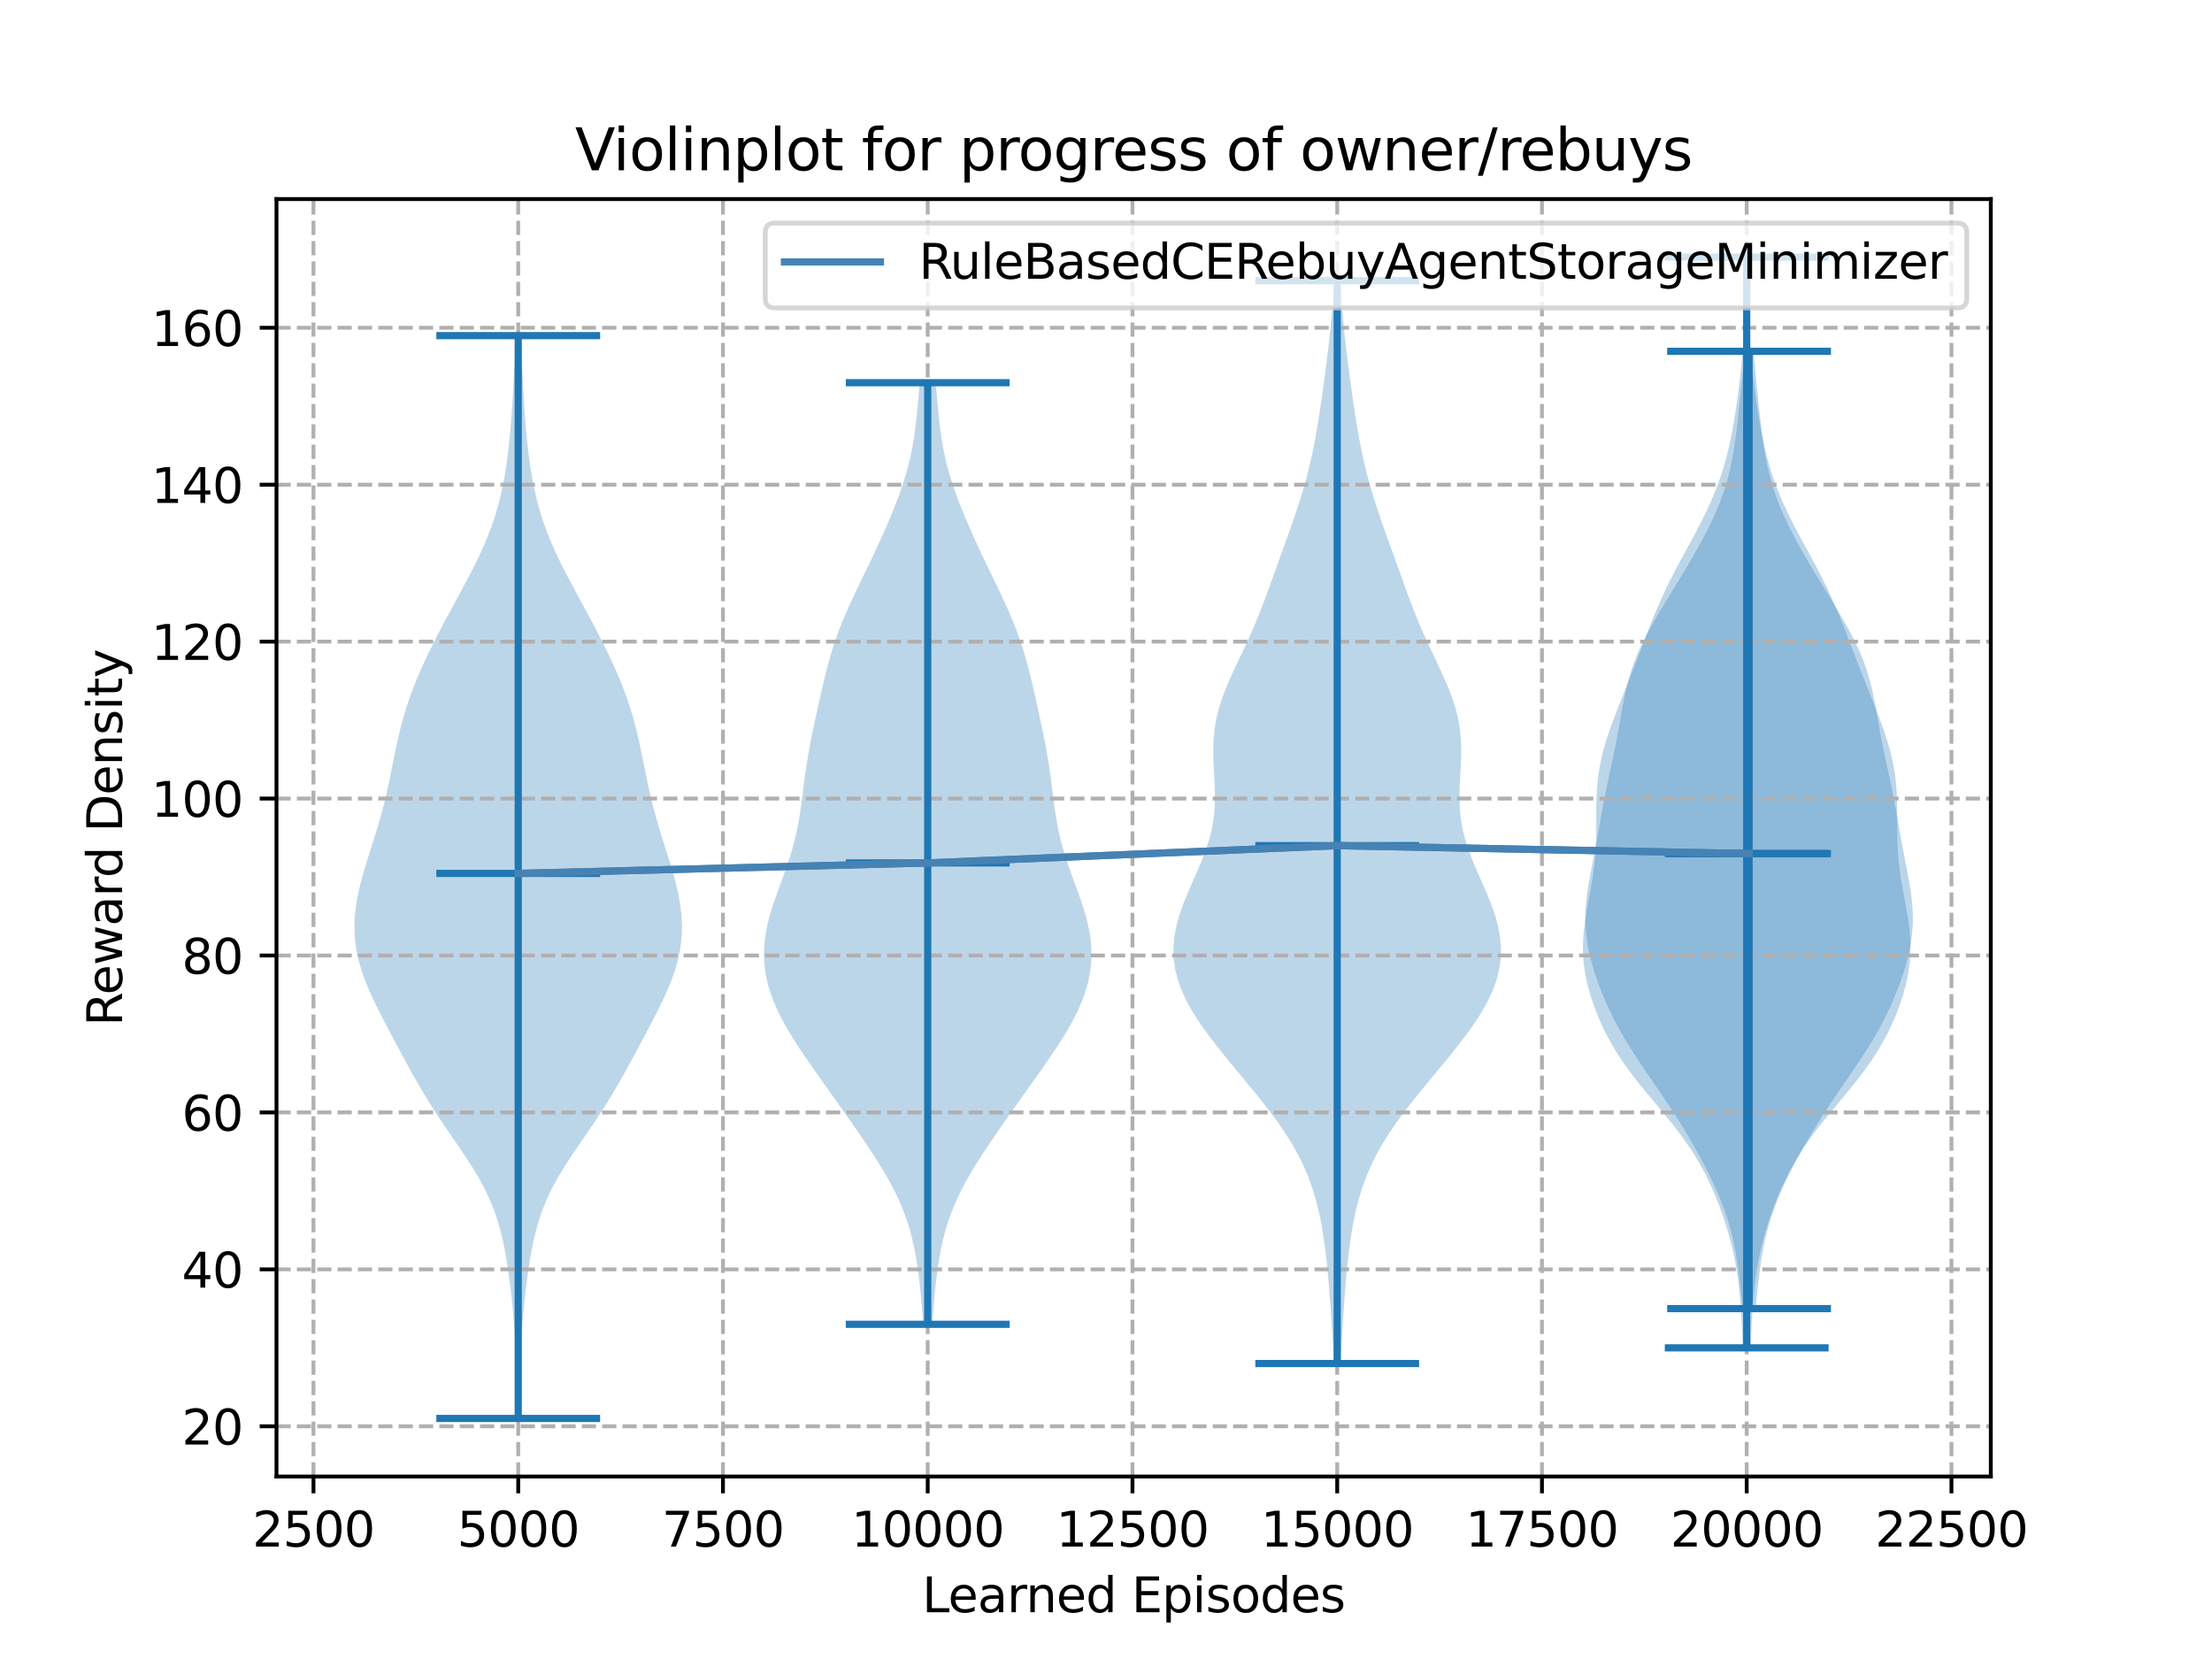 <?xml version="1.0" encoding="utf-8" standalone="no"?>
<!DOCTYPE svg PUBLIC "-//W3C//DTD SVG 1.1//EN"
  "http://www.w3.org/Graphics/SVG/1.1/DTD/svg11.dtd">
<svg xmlns:xlink="http://www.w3.org/1999/xlink" width="460.8pt" height="345.6pt" viewBox="0 0 460.8 345.6" xmlns="http://www.w3.org/2000/svg" version="1.1">
 <defs>
  <style type="text/css">*{stroke-linejoin: round; stroke-linecap: butt}</style>
 </defs>
 <g id="figure_1">
  <g id="patch_1">
   <path d="M 0 345.6 
L 460.8 345.6 
L 460.8 0 
L 0 0 
z
" style="fill: #ffffff"/>
  </g>
  <g id="axes_1">
   <g id="patch_2">
    <path d="M 57.6 307.584 
L 414.72 307.584 
L 414.72 41.472 
L 57.6 41.472 
z
" style="fill: #ffffff"/>
   </g>
   <g id="PolyCollection_1">
    <path d="M 108.242 295.488 
L 107.668 295.488 
L 107.652 293.209 
L 107.636 290.931 
L 107.614 288.652 
L 107.58 286.374 
L 107.527 284.095 
L 107.448 281.817 
L 107.339 279.538 
L 107.199 277.26 
L 107.026 274.981 
L 106.822 272.703 
L 106.589 270.424 
L 106.327 268.146 
L 106.034 265.867 
L 105.704 263.589 
L 105.327 261.31 
L 104.887 259.032 
L 104.361 256.753 
L 103.727 254.475 
L 102.96 252.196 
L 102.041 249.917 
L 100.962 247.639 
L 99.727 245.36 
L 98.355 243.082 
L 96.876 240.803 
L 95.331 238.525 
L 93.762 236.246 
L 92.209 233.968 
L 90.7 231.689 
L 89.254 229.411 
L 87.875 227.132 
L 86.558 224.854 
L 85.287 222.575 
L 84.047 220.297 
L 82.824 218.018 
L 81.61 215.74 
L 80.408 213.461 
L 79.228 211.183 
L 78.093 208.904 
L 77.034 206.625 
L 76.084 204.347 
L 75.275 202.068 
L 74.633 199.79 
L 74.175 197.511 
L 73.909 195.233 
L 73.833 192.954 
L 73.936 190.676 
L 74.204 188.397 
L 74.617 186.119 
L 75.149 183.84 
L 75.775 181.562 
L 76.464 179.283 
L 77.187 177.005 
L 77.912 174.726 
L 78.616 172.448 
L 79.278 170.169 
L 79.888 167.891 
L 80.443 165.612 
L 80.95 163.334 
L 81.421 161.055 
L 81.877 158.776 
L 82.339 156.498 
L 82.828 154.219 
L 83.366 151.941 
L 83.969 149.662 
L 84.651 147.384 
L 85.419 145.105 
L 86.274 142.827 
L 87.211 140.548 
L 88.222 138.27 
L 89.297 135.991 
L 90.423 133.713 
L 91.592 131.434 
L 92.793 129.156 
L 94.018 126.877 
L 95.254 124.599 
L 96.487 122.32 
L 97.698 120.042 
L 98.867 117.763 
L 99.973 115.484 
L 100.997 113.206 
L 101.925 110.927 
L 102.75 108.649 
L 103.469 106.37 
L 104.088 104.092 
L 104.615 101.813 
L 105.06 99.535 
L 105.435 97.256 
L 105.75 94.978 
L 106.016 92.699 
L 106.243 90.421 
L 106.439 88.142 
L 106.61 85.864 
L 106.762 83.585 
L 106.899 81.307 
L 107.024 79.028 
L 107.138 76.75 
L 107.244 74.471 
L 107.341 72.192 
L 107.432 69.914 
L 108.478 69.914 
L 108.478 69.914 
L 108.568 72.192 
L 108.666 74.471 
L 108.771 76.75 
L 108.886 79.028 
L 109.01 81.307 
L 109.147 83.585 
L 109.299 85.864 
L 109.471 88.142 
L 109.666 90.421 
L 109.893 92.699 
L 110.16 94.978 
L 110.475 97.256 
L 110.849 99.535 
L 111.294 101.813 
L 111.821 104.092 
L 112.44 106.37 
L 113.16 108.649 
L 113.984 110.927 
L 114.912 113.206 
L 115.936 115.484 
L 117.042 117.763 
L 118.212 120.042 
L 119.423 122.32 
L 120.656 124.599 
L 121.892 126.877 
L 123.116 129.156 
L 124.318 131.434 
L 125.486 133.713 
L 126.613 135.991 
L 127.687 138.27 
L 128.698 140.548 
L 129.636 142.827 
L 130.49 145.105 
L 131.258 147.384 
L 131.94 149.662 
L 132.544 151.941 
L 133.082 154.219 
L 133.571 156.498 
L 134.032 158.776 
L 134.488 161.055 
L 134.96 163.334 
L 135.466 165.612 
L 136.021 167.891 
L 136.631 170.169 
L 137.294 172.448 
L 137.997 174.726 
L 138.723 177.005 
L 139.445 179.283 
L 140.134 181.562 
L 140.76 183.84 
L 141.293 186.119 
L 141.705 188.397 
L 141.973 190.676 
L 142.077 192.954 
L 142.001 195.233 
L 141.735 197.511 
L 141.277 199.79 
L 140.635 202.068 
L 139.826 204.347 
L 138.875 206.625 
L 137.816 208.904 
L 136.682 211.183 
L 135.502 213.461 
L 134.299 215.74 
L 133.086 218.018 
L 131.863 220.297 
L 130.623 222.575 
L 129.352 224.854 
L 128.034 227.132 
L 126.656 229.411 
L 125.21 231.689 
L 123.701 233.968 
L 122.147 236.246 
L 120.578 238.525 
L 119.033 240.803 
L 117.555 243.082 
L 116.182 245.36 
L 114.947 247.639 
L 113.869 249.917 
L 112.95 252.196 
L 112.183 254.475 
L 111.548 256.753 
L 111.023 259.032 
L 110.582 261.31 
L 110.206 263.589 
L 109.876 265.867 
L 109.583 268.146 
L 109.321 270.424 
L 109.087 272.703 
L 108.884 274.981 
L 108.711 277.26 
L 108.57 279.538 
L 108.462 281.817 
L 108.383 284.095 
L 108.329 286.374 
L 108.295 288.652 
L 108.274 290.931 
L 108.258 293.209 
L 108.242 295.488 
z
" clip-path="url(#p96209276b5)" style="fill: #1f77b4; fill-opacity: 0.3"/>
   </g>
   <g id="PolyCollection_2">
    <path d="M 194.193 275.873 
L 192.327 275.873 
L 192.176 273.892 
L 192.013 271.91 
L 191.835 269.929 
L 191.636 267.948 
L 191.409 265.966 
L 191.147 263.985 
L 190.836 262.004 
L 190.466 260.022 
L 190.023 258.041 
L 189.495 256.06 
L 188.872 254.078 
L 188.144 252.097 
L 187.309 250.116 
L 186.367 248.134 
L 185.324 246.153 
L 184.191 244.172 
L 182.982 242.19 
L 181.711 240.209 
L 180.393 238.228 
L 179.043 236.246 
L 177.669 234.265 
L 176.281 232.284 
L 174.881 230.302 
L 173.474 228.321 
L 172.064 226.34 
L 170.656 224.358 
L 169.258 222.377 
L 167.884 220.396 
L 166.547 218.414 
L 165.268 216.433 
L 164.065 214.452 
L 162.959 212.47 
L 161.968 210.489 
L 161.11 208.508 
L 160.396 206.526 
L 159.838 204.545 
L 159.44 202.564 
L 159.207 200.582 
L 159.138 198.601 
L 159.229 196.62 
L 159.472 194.638 
L 159.856 192.657 
L 160.361 190.676 
L 160.967 188.694 
L 161.644 186.713 
L 162.364 184.732 
L 163.094 182.751 
L 163.805 180.769 
L 164.471 178.788 
L 165.072 176.807 
L 165.598 174.825 
L 166.045 172.844 
L 166.42 170.863 
L 166.736 168.881 
L 167.01 166.9 
L 167.262 164.919 
L 167.513 162.937 
L 167.779 160.956 
L 168.073 158.975 
L 168.401 156.993 
L 168.763 155.012 
L 169.153 153.031 
L 169.566 151.049 
L 169.994 149.068 
L 170.43 147.087 
L 170.872 145.105 
L 171.325 143.124 
L 171.795 141.143 
L 172.293 139.161 
L 172.831 137.18 
L 173.422 135.199 
L 174.074 133.217 
L 174.792 131.236 
L 175.575 129.255 
L 176.418 127.273 
L 177.311 125.292 
L 178.24 123.311 
L 179.191 121.329 
L 180.151 119.348 
L 181.107 117.367 
L 182.051 115.385 
L 182.976 113.404 
L 183.878 111.423 
L 184.752 109.441 
L 185.595 107.46 
L 186.399 105.479 
L 187.158 103.497 
L 187.863 101.516 
L 188.504 99.535 
L 189.073 97.553 
L 189.567 95.572 
L 189.986 93.591 
L 190.334 91.609 
L 190.62 89.628 
L 190.859 87.647 
L 191.063 85.665 
L 191.248 83.684 
L 191.424 81.703 
L 191.601 79.722 
L 194.919 79.722 
L 194.919 79.722 
L 195.096 81.703 
L 195.272 83.684 
L 195.457 85.665 
L 195.661 87.647 
L 195.9 89.628 
L 196.186 91.609 
L 196.534 93.591 
L 196.953 95.572 
L 197.447 97.553 
L 198.016 99.535 
L 198.657 101.516 
L 199.362 103.497 
L 200.121 105.479 
L 200.925 107.46 
L 201.768 109.441 
L 202.642 111.423 
L 203.544 113.404 
L 204.469 115.385 
L 205.413 117.367 
L 206.369 119.348 
L 207.329 121.329 
L 208.28 123.311 
L 209.209 125.292 
L 210.102 127.273 
L 210.945 129.255 
L 211.728 131.236 
L 212.446 133.217 
L 213.098 135.199 
L 213.689 137.18 
L 214.227 139.161 
L 214.725 141.143 
L 215.195 143.124 
L 215.648 145.105 
L 216.091 147.087 
L 216.526 149.068 
L 216.954 151.049 
L 217.367 153.031 
L 217.757 155.012 
L 218.119 156.993 
L 218.447 158.975 
L 218.741 160.956 
L 219.007 162.937 
L 219.258 164.919 
L 219.511 166.9 
L 219.784 168.881 
L 220.1 170.863 
L 220.475 172.844 
L 220.922 174.825 
L 221.448 176.807 
L 222.049 178.788 
L 222.715 180.769 
L 223.426 182.751 
L 224.156 184.732 
L 224.876 186.713 
L 225.553 188.694 
L 226.159 190.676 
L 226.665 192.657 
L 227.048 194.638 
L 227.291 196.62 
L 227.382 198.601 
L 227.313 200.582 
L 227.08 202.564 
L 226.682 204.545 
L 226.124 206.526 
L 225.41 208.508 
L 224.552 210.489 
L 223.561 212.47 
L 222.455 214.452 
L 221.252 216.433 
L 219.973 218.414 
L 218.636 220.396 
L 217.262 222.377 
L 215.864 224.358 
L 214.456 226.34 
L 213.046 228.321 
L 211.639 230.302 
L 210.239 232.284 
L 208.851 234.265 
L 207.477 236.246 
L 206.127 238.228 
L 204.809 240.209 
L 203.538 242.19 
L 202.329 244.172 
L 201.196 246.153 
L 200.153 248.134 
L 199.211 250.116 
L 198.376 252.097 
L 197.648 254.078 
L 197.025 256.06 
L 196.497 258.041 
L 196.054 260.022 
L 195.684 262.004 
L 195.374 263.985 
L 195.111 265.966 
L 194.884 267.948 
L 194.685 269.929 
L 194.507 271.91 
L 194.344 273.892 
L 194.193 275.873 
z
" clip-path="url(#p96209276b5)" style="fill: #1f77b4; fill-opacity: 0.3"/>
   </g>
   <g id="PolyCollection_3">
    <path d="M 279.249 284.046 
L 277.881 284.046 
L 277.761 281.767 
L 277.634 279.489 
L 277.498 277.21 
L 277.355 274.932 
L 277.202 272.653 
L 277.039 270.375 
L 276.861 268.096 
L 276.666 265.818 
L 276.446 263.539 
L 276.195 261.261 
L 275.904 258.982 
L 275.562 256.704 
L 275.157 254.425 
L 274.674 252.146 
L 274.096 249.868 
L 273.407 247.589 
L 272.59 245.311 
L 271.631 243.032 
L 270.519 240.754 
L 269.251 238.475 
L 267.833 236.197 
L 266.276 233.918 
L 264.6 231.64 
L 262.829 229.361 
L 260.991 227.083 
L 259.113 224.804 
L 257.223 222.526 
L 255.35 220.247 
L 253.523 217.969 
L 251.775 215.69 
L 250.139 213.412 
L 248.653 211.133 
L 247.35 208.854 
L 246.263 206.576 
L 245.417 204.297 
L 244.829 202.019 
L 244.505 199.74 
L 244.443 197.462 
L 244.633 195.183 
L 245.056 192.905 
L 245.684 190.626 
L 246.481 188.348 
L 247.404 186.069 
L 248.398 183.791 
L 249.407 181.512 
L 250.372 179.234 
L 251.238 176.955 
L 251.96 174.677 
L 252.509 172.398 
L 252.873 170.12 
L 253.059 167.841 
L 253.096 165.562 
L 253.025 163.284 
L 252.901 161.005 
L 252.783 158.727 
L 252.728 156.448 
L 252.788 154.17 
L 253.004 151.891 
L 253.398 149.613 
L 253.976 147.334 
L 254.726 145.056 
L 255.622 142.777 
L 256.623 140.499 
L 257.686 138.22 
L 258.767 135.942 
L 259.83 133.663 
L 260.851 131.385 
L 261.818 129.106 
L 262.731 126.828 
L 263.598 124.549 
L 264.436 122.271 
L 265.258 119.992 
L 266.076 117.713 
L 266.895 115.435 
L 267.717 113.156 
L 268.534 110.878 
L 269.336 108.599 
L 270.112 106.321 
L 270.85 104.042 
L 271.54 101.764 
L 272.175 99.485 
L 272.752 97.207 
L 273.274 94.928 
L 273.744 92.65 
L 274.168 90.371 
L 274.556 88.093 
L 274.916 85.814 
L 275.254 83.536 
L 275.577 81.257 
L 275.887 78.979 
L 276.187 76.7 
L 276.475 74.421 
L 276.749 72.143 
L 277.006 69.864 
L 277.242 67.586 
L 277.455 65.307 
L 277.643 63.029 
L 277.806 60.75 
L 277.946 58.472 
L 279.184 58.472 
L 279.184 58.472 
L 279.324 60.75 
L 279.487 63.029 
L 279.675 65.307 
L 279.888 67.586 
L 280.124 69.864 
L 280.381 72.143 
L 280.655 74.421 
L 280.943 76.7 
L 281.243 78.979 
L 281.554 81.257 
L 281.876 83.536 
L 282.215 85.814 
L 282.574 88.093 
L 282.962 90.371 
L 283.387 92.65 
L 283.857 94.928 
L 284.378 97.207 
L 284.956 99.485 
L 285.591 101.764 
L 286.281 104.042 
L 287.018 106.321 
L 287.794 108.599 
L 288.597 110.878 
L 289.414 113.156 
L 290.235 115.435 
L 291.055 117.713 
L 291.873 119.992 
L 292.695 122.271 
L 293.532 124.549 
L 294.4 126.828 
L 295.312 129.106 
L 296.279 131.385 
L 297.3 133.663 
L 298.364 135.942 
L 299.445 138.22 
L 300.507 140.499 
L 301.509 142.777 
L 302.404 145.056 
L 303.155 147.334 
L 303.733 149.613 
L 304.127 151.891 
L 304.342 154.17 
L 304.403 156.448 
L 304.348 158.727 
L 304.229 161.005 
L 304.105 163.284 
L 304.034 165.562 
L 304.071 167.841 
L 304.258 170.12 
L 304.621 172.398 
L 305.17 174.677 
L 305.892 176.955 
L 306.759 179.234 
L 307.723 181.512 
L 308.732 183.791 
L 309.727 186.069 
L 310.649 188.348 
L 311.446 190.626 
L 312.074 192.905 
L 312.497 195.183 
L 312.687 197.462 
L 312.626 199.74 
L 312.302 202.019 
L 311.713 204.297 
L 310.867 206.576 
L 309.78 208.854 
L 308.478 211.133 
L 306.991 213.412 
L 305.356 215.69 
L 303.607 217.969 
L 301.78 220.247 
L 299.907 222.526 
L 298.017 224.804 
L 296.139 227.083 
L 294.301 229.361 
L 292.53 231.64 
L 290.854 233.918 
L 289.297 236.197 
L 287.879 238.475 
L 286.612 240.754 
L 285.5 243.032 
L 284.54 245.311 
L 283.723 247.589 
L 283.034 249.868 
L 282.457 252.146 
L 281.974 254.425 
L 281.568 256.704 
L 281.226 258.982 
L 280.935 261.261 
L 280.684 263.539 
L 280.465 265.818 
L 280.269 268.096 
L 280.092 270.375 
L 279.928 272.653 
L 279.776 274.932 
L 279.632 277.21 
L 279.497 279.489 
L 279.369 281.767 
L 279.249 284.046 
z
" clip-path="url(#p96209276b5)" style="fill: #1f77b4; fill-opacity: 0.3"/>
   </g>
   <g id="PolyCollection_4">
    <path d="M 364.683 280.777 
L 363.058 280.777 
L 362.955 278.482 
L 362.846 276.187 
L 362.723 273.892 
L 362.573 271.597 
L 362.379 269.301 
L 362.125 267.006 
L 361.799 264.711 
L 361.39 262.416 
L 360.894 260.121 
L 360.311 257.826 
L 359.644 255.531 
L 358.895 253.236 
L 358.064 250.941 
L 357.144 248.646 
L 356.122 246.351 
L 354.98 244.056 
L 353.7 241.761 
L 352.269 239.466 
L 350.684 237.171 
L 348.958 234.876 
L 347.119 232.581 
L 345.212 230.286 
L 343.291 227.991 
L 341.414 225.696 
L 339.633 223.401 
L 337.987 221.106 
L 336.498 218.811 
L 335.172 216.516 
L 334.002 214.221 
L 332.975 211.926 
L 332.08 209.631 
L 331.315 207.335 
L 330.686 205.04 
L 330.206 202.745 
L 329.891 200.45 
L 329.748 198.155 
L 329.778 195.86 
L 329.963 193.565 
L 330.273 191.27 
L 330.667 188.975 
L 331.098 186.68 
L 331.518 184.385 
L 331.888 182.09 
L 332.18 179.795 
L 332.379 177.5 
L 332.489 175.205 
L 332.528 172.91 
L 332.529 170.615 
L 332.532 168.32 
L 332.581 166.025 
L 332.716 163.73 
L 332.966 161.435 
L 333.349 159.14 
L 333.867 156.845 
L 334.511 154.55 
L 335.26 152.255 
L 336.089 149.96 
L 336.971 147.665 
L 337.881 145.369 
L 338.799 143.074 
L 339.71 140.779 
L 340.607 138.484 
L 341.489 136.189 
L 342.364 133.894 
L 343.243 131.599 
L 344.146 129.304 
L 345.09 127.009 
L 346.092 124.714 
L 347.163 122.419 
L 348.302 120.124 
L 349.501 117.829 
L 350.741 115.534 
L 351.995 113.239 
L 353.234 110.944 
L 354.429 108.649 
L 355.556 106.354 
L 356.596 104.059 
L 357.536 101.764 
L 358.372 99.469 
L 359.103 97.174 
L 359.737 94.879 
L 360.286 92.584 
L 360.762 90.289 
L 361.179 87.994 
L 361.551 85.699 
L 361.886 83.403 
L 362.191 81.108 
L 362.469 78.813 
L 362.718 76.518 
L 362.936 74.223 
L 363.12 71.928 
L 363.267 69.633 
L 363.378 67.338 
L 363.456 65.043 
L 363.507 62.748 
L 363.537 60.453 
L 363.553 58.158 
L 363.565 55.863 
L 363.577 53.568 
L 364.164 53.568 
L 364.164 53.568 
L 364.176 55.863 
L 364.187 58.158 
L 364.204 60.453 
L 364.234 62.748 
L 364.284 65.043 
L 364.363 67.338 
L 364.474 69.633 
L 364.621 71.928 
L 364.805 74.223 
L 365.023 76.518 
L 365.272 78.813 
L 365.55 81.108 
L 365.855 83.403 
L 366.19 85.699 
L 366.562 87.994 
L 366.979 90.289 
L 367.455 92.584 
L 368.003 94.879 
L 368.638 97.174 
L 369.369 99.469 
L 370.204 101.764 
L 371.145 104.059 
L 372.184 106.354 
L 373.312 108.649 
L 374.507 110.944 
L 375.746 113.239 
L 377 115.534 
L 378.239 117.829 
L 379.438 120.124 
L 380.578 122.419 
L 381.649 124.714 
L 382.651 127.009 
L 383.595 129.304 
L 384.498 131.599 
L 385.377 133.894 
L 386.252 136.189 
L 387.134 138.484 
L 388.031 140.779 
L 388.942 143.074 
L 389.86 145.369 
L 390.77 147.665 
L 391.652 149.96 
L 392.48 152.255 
L 393.23 154.55 
L 393.873 156.845 
L 394.392 159.14 
L 394.775 161.435 
L 395.025 163.73 
L 395.16 166.025 
L 395.209 168.32 
L 395.212 170.615 
L 395.213 172.91 
L 395.252 175.205 
L 395.362 177.5 
L 395.561 179.795 
L 395.853 182.09 
L 396.223 184.385 
L 396.643 186.68 
L 397.074 188.975 
L 397.468 191.27 
L 397.778 193.565 
L 397.963 195.86 
L 397.993 198.155 
L 397.85 200.45 
L 397.535 202.745 
L 397.055 205.04 
L 396.426 207.335 
L 395.661 209.631 
L 394.766 211.926 
L 393.739 214.221 
L 392.569 216.516 
L 391.243 218.811 
L 389.754 221.106 
L 388.108 223.401 
L 386.327 225.696 
L 384.45 227.991 
L 382.529 230.286 
L 380.622 232.581 
L 378.783 234.876 
L 377.056 237.171 
L 375.472 239.466 
L 374.041 241.761 
L 372.761 244.056 
L 371.619 246.351 
L 370.597 248.646 
L 369.677 250.941 
L 368.846 253.236 
L 368.097 255.531 
L 367.43 257.826 
L 366.847 260.121 
L 366.351 262.416 
L 365.942 264.711 
L 365.616 267.006 
L 365.362 269.301 
L 365.168 271.597 
L 365.017 273.892 
L 364.895 276.187 
L 364.786 278.482 
L 364.683 280.777 
z
" clip-path="url(#p96209276b5)" style="fill: #1f77b4; fill-opacity: 0.3"/>
   </g>
   <g id="PolyCollection_5">
    <path d="M 365.736 272.604 
L 362.994 272.604 
L 362.799 270.589 
L 362.595 268.575 
L 362.373 266.561 
L 362.125 264.546 
L 361.838 262.532 
L 361.499 260.518 
L 361.094 258.503 
L 360.611 256.489 
L 360.041 254.475 
L 359.381 252.46 
L 358.631 250.446 
L 357.797 248.431 
L 356.887 246.417 
L 355.91 244.403 
L 354.877 242.388 
L 353.793 240.374 
L 352.662 238.36 
L 351.487 236.345 
L 350.265 234.331 
L 348.997 232.317 
L 347.684 230.302 
L 346.333 228.288 
L 344.955 226.274 
L 343.568 224.259 
L 342.192 222.245 
L 340.849 220.231 
L 339.558 218.216 
L 338.337 216.202 
L 337.194 214.188 
L 336.134 212.173 
L 335.157 210.159 
L 334.259 208.145 
L 333.437 206.13 
L 332.69 204.116 
L 332.022 202.101 
L 331.441 200.087 
L 330.961 198.073 
L 330.595 196.058 
L 330.353 194.044 
L 330.243 192.03 
L 330.263 190.015 
L 330.403 188.001 
L 330.644 185.987 
L 330.961 183.972 
L 331.328 181.958 
L 331.718 179.944 
L 332.111 177.929 
L 332.493 175.915 
L 332.861 173.901 
L 333.217 171.886 
L 333.572 169.872 
L 333.936 167.858 
L 334.319 165.843 
L 334.724 163.829 
L 335.15 161.814 
L 335.587 159.8 
L 336.023 157.786 
L 336.443 155.771 
L 336.841 153.757 
L 337.213 151.743 
L 337.567 149.728 
L 337.92 147.714 
L 338.297 145.7 
L 338.723 143.685 
L 339.227 141.671 
L 339.83 139.657 
L 340.546 137.642 
L 341.378 135.628 
L 342.322 133.614 
L 343.363 131.599 
L 344.482 129.585 
L 345.657 127.571 
L 346.869 125.556 
L 348.098 123.542 
L 349.329 121.528 
L 350.551 119.513 
L 351.753 117.499 
L 352.926 115.484 
L 354.061 113.47 
L 355.145 111.456 
L 356.167 109.441 
L 357.115 107.427 
L 357.978 105.413 
L 358.748 103.398 
L 359.421 101.384 
L 359.998 99.37 
L 360.486 97.355 
L 360.895 95.341 
L 361.24 93.327 
L 361.535 91.312 
L 361.794 89.298 
L 362.03 87.284 
L 362.253 85.269 
L 362.469 83.255 
L 362.679 81.241 
L 362.883 79.226 
L 363.08 77.212 
L 363.266 75.197 
L 363.44 73.183 
L 365.291 73.183 
L 365.291 73.183 
L 365.464 75.197 
L 365.651 77.212 
L 365.848 79.226 
L 366.052 81.241 
L 366.262 83.255 
L 366.477 85.269 
L 366.7 87.284 
L 366.937 89.298 
L 367.196 91.312 
L 367.491 93.327 
L 367.835 95.341 
L 368.244 97.355 
L 368.732 99.37 
L 369.31 101.384 
L 369.983 103.398 
L 370.752 105.413 
L 371.615 107.427 
L 372.563 109.441 
L 373.585 111.456 
L 374.669 113.47 
L 375.804 115.484 
L 376.977 117.499 
L 378.18 119.513 
L 379.402 121.528 
L 380.633 123.542 
L 381.862 125.556 
L 383.073 127.571 
L 384.248 129.585 
L 385.367 131.599 
L 386.408 133.614 
L 387.352 135.628 
L 388.185 137.642 
L 388.9 139.657 
L 389.503 141.671 
L 390.007 143.685 
L 390.434 145.7 
L 390.81 147.714 
L 391.163 149.728 
L 391.518 151.743 
L 391.89 153.757 
L 392.287 155.771 
L 392.708 157.786 
L 393.143 159.8 
L 393.58 161.814 
L 394.006 163.829 
L 394.412 165.843 
L 394.794 167.858 
L 395.159 169.872 
L 395.513 171.886 
L 395.869 173.901 
L 396.237 175.915 
L 396.619 177.929 
L 397.012 179.944 
L 397.403 181.958 
L 397.769 183.972 
L 398.087 185.987 
L 398.328 188.001 
L 398.467 190.015 
L 398.487 192.03 
L 398.377 194.044 
L 398.136 196.058 
L 397.769 198.073 
L 397.289 200.087 
L 396.708 202.101 
L 396.04 204.116 
L 395.293 206.13 
L 394.471 208.145 
L 393.573 210.159 
L 392.596 212.173 
L 391.537 214.188 
L 390.394 216.202 
L 389.172 218.216 
L 387.881 220.231 
L 386.538 222.245 
L 385.162 224.259 
L 383.775 226.274 
L 382.397 228.288 
L 381.046 230.302 
L 379.734 232.317 
L 378.465 234.331 
L 377.244 236.345 
L 376.068 238.36 
L 374.938 240.374 
L 373.854 242.388 
L 372.82 244.403 
L 371.844 246.417 
L 370.934 248.431 
L 370.099 250.446 
L 369.35 252.46 
L 368.689 254.475 
L 368.119 256.489 
L 367.636 258.503 
L 367.231 260.518 
L 366.892 262.532 
L 366.605 264.546 
L 366.357 266.561 
L 366.136 268.575 
L 365.931 270.589 
L 365.736 272.604 
z
" clip-path="url(#p96209276b5)" style="fill: #1f77b4; fill-opacity: 0.3"/>
   </g>
   <g id="matplotlib.axis_1">
    <g id="xtick_1">
     <g id="line2d_1">
      <path d="M 65.302 307.584 
L 65.302 41.472 
" clip-path="url(#p96209276b5)" style="fill: none; stroke-dasharray: 2.96,1.28; stroke-dashoffset: 0; stroke: #b0b0b0; stroke-width: 0.8"/>
     </g>
     <g id="line2d_2">
      <defs>
       <path id="m9ab8e40a46" d="M 0 0 
L 0 3.5 
" style="stroke: #000000; stroke-width: 0.8"/>
      </defs>
      <g>
       <use xlink:href="#m9ab8e40a46" x="65.302" y="307.584" style="stroke: #000000; stroke-width: 0.8"/>
      </g>
     </g>
     <g id="text_1">
      <!-- 2500 -->
      <g transform="translate(52.577 322.182)scale(0.1 -0.1)">
       <defs>
        <path id="DejaVuSans-32" d="M 1228 531 
L 3431 531 
L 3431 0 
L 469 0 
L 469 531 
Q 828 903 1448 1529 
Q 2069 2156 2228 2338 
Q 2531 2678 2651 2914 
Q 2772 3150 2772 3378 
Q 2772 3750 2511 3984 
Q 2250 4219 1831 4219 
Q 1534 4219 1204 4116 
Q 875 4013 500 3803 
L 500 4441 
Q 881 4594 1212 4672 
Q 1544 4750 1819 4750 
Q 2544 4750 2975 4387 
Q 3406 4025 3406 3419 
Q 3406 3131 3298 2873 
Q 3191 2616 2906 2266 
Q 2828 2175 2409 1742 
Q 1991 1309 1228 531 
z
" transform="scale(0.016)"/>
        <path id="DejaVuSans-35" d="M 691 4666 
L 3169 4666 
L 3169 4134 
L 1269 4134 
L 1269 2991 
Q 1406 3038 1543 3061 
Q 1681 3084 1819 3084 
Q 2600 3084 3056 2656 
Q 3513 2228 3513 1497 
Q 3513 744 3044 326 
Q 2575 -91 1722 -91 
Q 1428 -91 1123 -41 
Q 819 9 494 109 
L 494 744 
Q 775 591 1075 516 
Q 1375 441 1709 441 
Q 2250 441 2565 725 
Q 2881 1009 2881 1497 
Q 2881 1984 2565 2268 
Q 2250 2553 1709 2553 
Q 1456 2553 1204 2497 
Q 953 2441 691 2322 
L 691 4666 
z
" transform="scale(0.016)"/>
        <path id="DejaVuSans-30" d="M 2034 4250 
Q 1547 4250 1301 3770 
Q 1056 3291 1056 2328 
Q 1056 1369 1301 889 
Q 1547 409 2034 409 
Q 2525 409 2770 889 
Q 3016 1369 3016 2328 
Q 3016 3291 2770 3770 
Q 2525 4250 2034 4250 
z
M 2034 4750 
Q 2819 4750 3233 4129 
Q 3647 3509 3647 2328 
Q 3647 1150 3233 529 
Q 2819 -91 2034 -91 
Q 1250 -91 836 529 
Q 422 1150 422 2328 
Q 422 3509 836 4129 
Q 1250 4750 2034 4750 
z
" transform="scale(0.016)"/>
       </defs>
       <use xlink:href="#DejaVuSans-32"/>
       <use xlink:href="#DejaVuSans-35" x="63.623"/>
       <use xlink:href="#DejaVuSans-30" x="127.246"/>
       <use xlink:href="#DejaVuSans-30" x="190.869"/>
      </g>
     </g>
    </g>
    <g id="xtick_2">
     <g id="line2d_3">
      <path d="M 107.955 307.584 
L 107.955 41.472 
" clip-path="url(#p96209276b5)" style="fill: none; stroke-dasharray: 2.96,1.28; stroke-dashoffset: 0; stroke: #b0b0b0; stroke-width: 0.8"/>
     </g>
     <g id="line2d_4">
      <g>
       <use xlink:href="#m9ab8e40a46" x="107.955" y="307.584" style="stroke: #000000; stroke-width: 0.8"/>
      </g>
     </g>
     <g id="text_2">
      <!-- 5000 -->
      <g transform="translate(95.23 322.182)scale(0.1 -0.1)">
       <use xlink:href="#DejaVuSans-35"/>
       <use xlink:href="#DejaVuSans-30" x="63.623"/>
       <use xlink:href="#DejaVuSans-30" x="127.246"/>
       <use xlink:href="#DejaVuSans-30" x="190.869"/>
      </g>
     </g>
    </g>
    <g id="xtick_3">
     <g id="line2d_5">
      <path d="M 150.607 307.584 
L 150.607 41.472 
" clip-path="url(#p96209276b5)" style="fill: none; stroke-dasharray: 2.96,1.28; stroke-dashoffset: 0; stroke: #b0b0b0; stroke-width: 0.8"/>
     </g>
     <g id="line2d_6">
      <g>
       <use xlink:href="#m9ab8e40a46" x="150.607" y="307.584" style="stroke: #000000; stroke-width: 0.8"/>
      </g>
     </g>
     <g id="text_3">
      <!-- 7500 -->
      <g transform="translate(137.882 322.182)scale(0.1 -0.1)">
       <defs>
        <path id="DejaVuSans-37" d="M 525 4666 
L 3525 4666 
L 3525 4397 
L 1831 0 
L 1172 0 
L 2766 4134 
L 525 4134 
L 525 4666 
z
" transform="scale(0.016)"/>
       </defs>
       <use xlink:href="#DejaVuSans-37"/>
       <use xlink:href="#DejaVuSans-35" x="63.623"/>
       <use xlink:href="#DejaVuSans-30" x="127.246"/>
       <use xlink:href="#DejaVuSans-30" x="190.869"/>
      </g>
     </g>
    </g>
    <g id="xtick_4">
     <g id="line2d_7">
      <path d="M 193.26 307.584 
L 193.26 41.472 
" clip-path="url(#p96209276b5)" style="fill: none; stroke-dasharray: 2.96,1.28; stroke-dashoffset: 0; stroke: #b0b0b0; stroke-width: 0.8"/>
     </g>
     <g id="line2d_8">
      <g>
       <use xlink:href="#m9ab8e40a46" x="193.26" y="307.584" style="stroke: #000000; stroke-width: 0.8"/>
      </g>
     </g>
     <g id="text_4">
      <!-- 10000 -->
      <g transform="translate(177.354 322.182)scale(0.1 -0.1)">
       <defs>
        <path id="DejaVuSans-31" d="M 794 531 
L 1825 531 
L 1825 4091 
L 703 3866 
L 703 4441 
L 1819 4666 
L 2450 4666 
L 2450 531 
L 3481 531 
L 3481 0 
L 794 0 
L 794 531 
z
" transform="scale(0.016)"/>
       </defs>
       <use xlink:href="#DejaVuSans-31"/>
       <use xlink:href="#DejaVuSans-30" x="63.623"/>
       <use xlink:href="#DejaVuSans-30" x="127.246"/>
       <use xlink:href="#DejaVuSans-30" x="190.869"/>
       <use xlink:href="#DejaVuSans-30" x="254.492"/>
      </g>
     </g>
    </g>
    <g id="xtick_5">
     <g id="line2d_9">
      <path d="M 235.913 307.584 
L 235.913 41.472 
" clip-path="url(#p96209276b5)" style="fill: none; stroke-dasharray: 2.96,1.28; stroke-dashoffset: 0; stroke: #b0b0b0; stroke-width: 0.8"/>
     </g>
     <g id="line2d_10">
      <g>
       <use xlink:href="#m9ab8e40a46" x="235.913" y="307.584" style="stroke: #000000; stroke-width: 0.8"/>
      </g>
     </g>
     <g id="text_5">
      <!-- 12500 -->
      <g transform="translate(220.006 322.182)scale(0.1 -0.1)">
       <use xlink:href="#DejaVuSans-31"/>
       <use xlink:href="#DejaVuSans-32" x="63.623"/>
       <use xlink:href="#DejaVuSans-35" x="127.246"/>
       <use xlink:href="#DejaVuSans-30" x="190.869"/>
       <use xlink:href="#DejaVuSans-30" x="254.492"/>
      </g>
     </g>
    </g>
    <g id="xtick_6">
     <g id="line2d_11">
      <path d="M 278.565 307.584 
L 278.565 41.472 
" clip-path="url(#p96209276b5)" style="fill: none; stroke-dasharray: 2.96,1.28; stroke-dashoffset: 0; stroke: #b0b0b0; stroke-width: 0.8"/>
     </g>
     <g id="line2d_12">
      <g>
       <use xlink:href="#m9ab8e40a46" x="278.565" y="307.584" style="stroke: #000000; stroke-width: 0.8"/>
      </g>
     </g>
     <g id="text_6">
      <!-- 15000 -->
      <g transform="translate(262.659 322.182)scale(0.1 -0.1)">
       <use xlink:href="#DejaVuSans-31"/>
       <use xlink:href="#DejaVuSans-35" x="63.623"/>
       <use xlink:href="#DejaVuSans-30" x="127.246"/>
       <use xlink:href="#DejaVuSans-30" x="190.869"/>
       <use xlink:href="#DejaVuSans-30" x="254.492"/>
      </g>
     </g>
    </g>
    <g id="xtick_7">
     <g id="line2d_13">
      <path d="M 321.218 307.584 
L 321.218 41.472 
" clip-path="url(#p96209276b5)" style="fill: none; stroke-dasharray: 2.96,1.28; stroke-dashoffset: 0; stroke: #b0b0b0; stroke-width: 0.8"/>
     </g>
     <g id="line2d_14">
      <g>
       <use xlink:href="#m9ab8e40a46" x="321.218" y="307.584" style="stroke: #000000; stroke-width: 0.8"/>
      </g>
     </g>
     <g id="text_7">
      <!-- 17500 -->
      <g transform="translate(305.312 322.182)scale(0.1 -0.1)">
       <use xlink:href="#DejaVuSans-31"/>
       <use xlink:href="#DejaVuSans-37" x="63.623"/>
       <use xlink:href="#DejaVuSans-35" x="127.246"/>
       <use xlink:href="#DejaVuSans-30" x="190.869"/>
       <use xlink:href="#DejaVuSans-30" x="254.492"/>
      </g>
     </g>
    </g>
    <g id="xtick_8">
     <g id="line2d_15">
      <path d="M 363.87 307.584 
L 363.87 41.472 
" clip-path="url(#p96209276b5)" style="fill: none; stroke-dasharray: 2.96,1.28; stroke-dashoffset: 0; stroke: #b0b0b0; stroke-width: 0.8"/>
     </g>
     <g id="line2d_16">
      <g>
       <use xlink:href="#m9ab8e40a46" x="363.87" y="307.584" style="stroke: #000000; stroke-width: 0.8"/>
      </g>
     </g>
     <g id="text_8">
      <!-- 20000 -->
      <g transform="translate(347.964 322.182)scale(0.1 -0.1)">
       <use xlink:href="#DejaVuSans-32"/>
       <use xlink:href="#DejaVuSans-30" x="63.623"/>
       <use xlink:href="#DejaVuSans-30" x="127.246"/>
       <use xlink:href="#DejaVuSans-30" x="190.869"/>
       <use xlink:href="#DejaVuSans-30" x="254.492"/>
      </g>
     </g>
    </g>
    <g id="xtick_9">
     <g id="line2d_17">
      <path d="M 406.523 307.584 
L 406.523 41.472 
" clip-path="url(#p96209276b5)" style="fill: none; stroke-dasharray: 2.96,1.28; stroke-dashoffset: 0; stroke: #b0b0b0; stroke-width: 0.8"/>
     </g>
     <g id="line2d_18">
      <g>
       <use xlink:href="#m9ab8e40a46" x="406.523" y="307.584" style="stroke: #000000; stroke-width: 0.8"/>
      </g>
     </g>
     <g id="text_9">
      <!-- 22500 -->
      <g transform="translate(390.617 322.182)scale(0.1 -0.1)">
       <use xlink:href="#DejaVuSans-32"/>
       <use xlink:href="#DejaVuSans-32" x="63.623"/>
       <use xlink:href="#DejaVuSans-35" x="127.246"/>
       <use xlink:href="#DejaVuSans-30" x="190.869"/>
       <use xlink:href="#DejaVuSans-30" x="254.492"/>
      </g>
     </g>
    </g>
    <g id="text_10">
     <!-- Learned Episodes -->
     <g transform="translate(192.102 335.861)scale(0.1 -0.1)">
      <defs>
       <path id="DejaVuSans-4c" d="M 628 4666 
L 1259 4666 
L 1259 531 
L 3531 531 
L 3531 0 
L 628 0 
L 628 4666 
z
" transform="scale(0.016)"/>
       <path id="DejaVuSans-65" d="M 3597 1894 
L 3597 1613 
L 953 1613 
Q 991 1019 1311 708 
Q 1631 397 2203 397 
Q 2534 397 2845 478 
Q 3156 559 3463 722 
L 3463 178 
Q 3153 47 2828 -22 
Q 2503 -91 2169 -91 
Q 1331 -91 842 396 
Q 353 884 353 1716 
Q 353 2575 817 3079 
Q 1281 3584 2069 3584 
Q 2775 3584 3186 3129 
Q 3597 2675 3597 1894 
z
M 3022 2063 
Q 3016 2534 2758 2815 
Q 2500 3097 2075 3097 
Q 1594 3097 1305 2825 
Q 1016 2553 972 2059 
L 3022 2063 
z
" transform="scale(0.016)"/>
       <path id="DejaVuSans-61" d="M 2194 1759 
Q 1497 1759 1228 1600 
Q 959 1441 959 1056 
Q 959 750 1161 570 
Q 1363 391 1709 391 
Q 2188 391 2477 730 
Q 2766 1069 2766 1631 
L 2766 1759 
L 2194 1759 
z
M 3341 1997 
L 3341 0 
L 2766 0 
L 2766 531 
Q 2569 213 2275 61 
Q 1981 -91 1556 -91 
Q 1019 -91 701 211 
Q 384 513 384 1019 
Q 384 1609 779 1909 
Q 1175 2209 1959 2209 
L 2766 2209 
L 2766 2266 
Q 2766 2663 2505 2880 
Q 2244 3097 1772 3097 
Q 1472 3097 1187 3025 
Q 903 2953 641 2809 
L 641 3341 
Q 956 3463 1253 3523 
Q 1550 3584 1831 3584 
Q 2591 3584 2966 3190 
Q 3341 2797 3341 1997 
z
" transform="scale(0.016)"/>
       <path id="DejaVuSans-72" d="M 2631 2963 
Q 2534 3019 2420 3045 
Q 2306 3072 2169 3072 
Q 1681 3072 1420 2755 
Q 1159 2438 1159 1844 
L 1159 0 
L 581 0 
L 581 3500 
L 1159 3500 
L 1159 2956 
Q 1341 3275 1631 3429 
Q 1922 3584 2338 3584 
Q 2397 3584 2469 3576 
Q 2541 3569 2628 3553 
L 2631 2963 
z
" transform="scale(0.016)"/>
       <path id="DejaVuSans-6e" d="M 3513 2113 
L 3513 0 
L 2938 0 
L 2938 2094 
Q 2938 2591 2744 2837 
Q 2550 3084 2163 3084 
Q 1697 3084 1428 2787 
Q 1159 2491 1159 1978 
L 1159 0 
L 581 0 
L 581 3500 
L 1159 3500 
L 1159 2956 
Q 1366 3272 1645 3428 
Q 1925 3584 2291 3584 
Q 2894 3584 3203 3211 
Q 3513 2838 3513 2113 
z
" transform="scale(0.016)"/>
       <path id="DejaVuSans-64" d="M 2906 2969 
L 2906 4863 
L 3481 4863 
L 3481 0 
L 2906 0 
L 2906 525 
Q 2725 213 2448 61 
Q 2172 -91 1784 -91 
Q 1150 -91 751 415 
Q 353 922 353 1747 
Q 353 2572 751 3078 
Q 1150 3584 1784 3584 
Q 2172 3584 2448 3432 
Q 2725 3281 2906 2969 
z
M 947 1747 
Q 947 1113 1208 752 
Q 1469 391 1925 391 
Q 2381 391 2643 752 
Q 2906 1113 2906 1747 
Q 2906 2381 2643 2742 
Q 2381 3103 1925 3103 
Q 1469 3103 1208 2742 
Q 947 2381 947 1747 
z
" transform="scale(0.016)"/>
       <path id="DejaVuSans-20" transform="scale(0.016)"/>
       <path id="DejaVuSans-45" d="M 628 4666 
L 3578 4666 
L 3578 4134 
L 1259 4134 
L 1259 2753 
L 3481 2753 
L 3481 2222 
L 1259 2222 
L 1259 531 
L 3634 531 
L 3634 0 
L 628 0 
L 628 4666 
z
" transform="scale(0.016)"/>
       <path id="DejaVuSans-70" d="M 1159 525 
L 1159 -1331 
L 581 -1331 
L 581 3500 
L 1159 3500 
L 1159 2969 
Q 1341 3281 1617 3432 
Q 1894 3584 2278 3584 
Q 2916 3584 3314 3078 
Q 3713 2572 3713 1747 
Q 3713 922 3314 415 
Q 2916 -91 2278 -91 
Q 1894 -91 1617 61 
Q 1341 213 1159 525 
z
M 3116 1747 
Q 3116 2381 2855 2742 
Q 2594 3103 2138 3103 
Q 1681 3103 1420 2742 
Q 1159 2381 1159 1747 
Q 1159 1113 1420 752 
Q 1681 391 2138 391 
Q 2594 391 2855 752 
Q 3116 1113 3116 1747 
z
" transform="scale(0.016)"/>
       <path id="DejaVuSans-69" d="M 603 3500 
L 1178 3500 
L 1178 0 
L 603 0 
L 603 3500 
z
M 603 4863 
L 1178 4863 
L 1178 4134 
L 603 4134 
L 603 4863 
z
" transform="scale(0.016)"/>
       <path id="DejaVuSans-73" d="M 2834 3397 
L 2834 2853 
Q 2591 2978 2328 3040 
Q 2066 3103 1784 3103 
Q 1356 3103 1142 2972 
Q 928 2841 928 2578 
Q 928 2378 1081 2264 
Q 1234 2150 1697 2047 
L 1894 2003 
Q 2506 1872 2764 1633 
Q 3022 1394 3022 966 
Q 3022 478 2636 193 
Q 2250 -91 1575 -91 
Q 1294 -91 989 -36 
Q 684 19 347 128 
L 347 722 
Q 666 556 975 473 
Q 1284 391 1588 391 
Q 1994 391 2212 530 
Q 2431 669 2431 922 
Q 2431 1156 2273 1281 
Q 2116 1406 1581 1522 
L 1381 1569 
Q 847 1681 609 1914 
Q 372 2147 372 2553 
Q 372 3047 722 3315 
Q 1072 3584 1716 3584 
Q 2034 3584 2315 3537 
Q 2597 3491 2834 3397 
z
" transform="scale(0.016)"/>
       <path id="DejaVuSans-6f" d="M 1959 3097 
Q 1497 3097 1228 2736 
Q 959 2375 959 1747 
Q 959 1119 1226 758 
Q 1494 397 1959 397 
Q 2419 397 2687 759 
Q 2956 1122 2956 1747 
Q 2956 2369 2687 2733 
Q 2419 3097 1959 3097 
z
M 1959 3584 
Q 2709 3584 3137 3096 
Q 3566 2609 3566 1747 
Q 3566 888 3137 398 
Q 2709 -91 1959 -91 
Q 1206 -91 779 398 
Q 353 888 353 1747 
Q 353 2609 779 3096 
Q 1206 3584 1959 3584 
z
" transform="scale(0.016)"/>
      </defs>
      <use xlink:href="#DejaVuSans-4c"/>
      <use xlink:href="#DejaVuSans-65" x="53.963"/>
      <use xlink:href="#DejaVuSans-61" x="115.486"/>
      <use xlink:href="#DejaVuSans-72" x="176.766"/>
      <use xlink:href="#DejaVuSans-6e" x="216.129"/>
      <use xlink:href="#DejaVuSans-65" x="279.508"/>
      <use xlink:href="#DejaVuSans-64" x="341.031"/>
      <use xlink:href="#DejaVuSans-20" x="404.508"/>
      <use xlink:href="#DejaVuSans-45" x="436.295"/>
      <use xlink:href="#DejaVuSans-70" x="499.479"/>
      <use xlink:href="#DejaVuSans-69" x="562.955"/>
      <use xlink:href="#DejaVuSans-73" x="590.738"/>
      <use xlink:href="#DejaVuSans-6f" x="642.838"/>
      <use xlink:href="#DejaVuSans-64" x="704.02"/>
      <use xlink:href="#DejaVuSans-65" x="767.496"/>
      <use xlink:href="#DejaVuSans-73" x="829.02"/>
     </g>
    </g>
   </g>
   <g id="matplotlib.axis_2">
    <g id="ytick_1">
     <g id="line2d_19">
      <path d="M 57.6 297.123 
L 414.72 297.123 
" clip-path="url(#p96209276b5)" style="fill: none; stroke-dasharray: 2.96,1.28; stroke-dashoffset: 0; stroke: #b0b0b0; stroke-width: 0.8"/>
     </g>
     <g id="line2d_20">
      <defs>
       <path id="ma5c1486002" d="M 0 0 
L -3.5 0 
" style="stroke: #000000; stroke-width: 0.8"/>
      </defs>
      <g>
       <use xlink:href="#ma5c1486002" x="57.6" y="297.123" style="stroke: #000000; stroke-width: 0.8"/>
      </g>
     </g>
     <g id="text_11">
      <!-- 20 -->
      <g transform="translate(37.875 300.922)scale(0.1 -0.1)">
       <use xlink:href="#DejaVuSans-32"/>
       <use xlink:href="#DejaVuSans-30" x="63.623"/>
      </g>
     </g>
    </g>
    <g id="ytick_2">
     <g id="line2d_21">
      <path d="M 57.6 264.431 
L 414.72 264.431 
" clip-path="url(#p96209276b5)" style="fill: none; stroke-dasharray: 2.96,1.28; stroke-dashoffset: 0; stroke: #b0b0b0; stroke-width: 0.8"/>
     </g>
     <g id="line2d_22">
      <g>
       <use xlink:href="#ma5c1486002" x="57.6" y="264.431" style="stroke: #000000; stroke-width: 0.8"/>
      </g>
     </g>
     <g id="text_12">
      <!-- 40 -->
      <g transform="translate(37.875 268.23)scale(0.1 -0.1)">
       <defs>
        <path id="DejaVuSans-34" d="M 2419 4116 
L 825 1625 
L 2419 1625 
L 2419 4116 
z
M 2253 4666 
L 3047 4666 
L 3047 1625 
L 3713 1625 
L 3713 1100 
L 3047 1100 
L 3047 0 
L 2419 0 
L 2419 1100 
L 313 1100 
L 313 1709 
L 2253 4666 
z
" transform="scale(0.016)"/>
       </defs>
       <use xlink:href="#DejaVuSans-34"/>
       <use xlink:href="#DejaVuSans-30" x="63.623"/>
      </g>
     </g>
    </g>
    <g id="ytick_3">
     <g id="line2d_23">
      <path d="M 57.6 231.739 
L 414.72 231.739 
" clip-path="url(#p96209276b5)" style="fill: none; stroke-dasharray: 2.96,1.28; stroke-dashoffset: 0; stroke: #b0b0b0; stroke-width: 0.8"/>
     </g>
     <g id="line2d_24">
      <g>
       <use xlink:href="#ma5c1486002" x="57.6" y="231.739" style="stroke: #000000; stroke-width: 0.8"/>
      </g>
     </g>
     <g id="text_13">
      <!-- 60 -->
      <g transform="translate(37.875 235.538)scale(0.1 -0.1)">
       <defs>
        <path id="DejaVuSans-36" d="M 2113 2584 
Q 1688 2584 1439 2293 
Q 1191 2003 1191 1497 
Q 1191 994 1439 701 
Q 1688 409 2113 409 
Q 2538 409 2786 701 
Q 3034 994 3034 1497 
Q 3034 2003 2786 2293 
Q 2538 2584 2113 2584 
z
M 3366 4563 
L 3366 3988 
Q 3128 4100 2886 4159 
Q 2644 4219 2406 4219 
Q 1781 4219 1451 3797 
Q 1122 3375 1075 2522 
Q 1259 2794 1537 2939 
Q 1816 3084 2150 3084 
Q 2853 3084 3261 2657 
Q 3669 2231 3669 1497 
Q 3669 778 3244 343 
Q 2819 -91 2113 -91 
Q 1303 -91 875 529 
Q 447 1150 447 2328 
Q 447 3434 972 4092 
Q 1497 4750 2381 4750 
Q 2619 4750 2861 4703 
Q 3103 4656 3366 4563 
z
" transform="scale(0.016)"/>
       </defs>
       <use xlink:href="#DejaVuSans-36"/>
       <use xlink:href="#DejaVuSans-30" x="63.623"/>
      </g>
     </g>
    </g>
    <g id="ytick_4">
     <g id="line2d_25">
      <path d="M 57.6 199.047 
L 414.72 199.047 
" clip-path="url(#p96209276b5)" style="fill: none; stroke-dasharray: 2.96,1.28; stroke-dashoffset: 0; stroke: #b0b0b0; stroke-width: 0.8"/>
     </g>
     <g id="line2d_26">
      <g>
       <use xlink:href="#ma5c1486002" x="57.6" y="199.047" style="stroke: #000000; stroke-width: 0.8"/>
      </g>
     </g>
     <g id="text_14">
      <!-- 80 -->
      <g transform="translate(37.875 202.846)scale(0.1 -0.1)">
       <defs>
        <path id="DejaVuSans-38" d="M 2034 2216 
Q 1584 2216 1326 1975 
Q 1069 1734 1069 1313 
Q 1069 891 1326 650 
Q 1584 409 2034 409 
Q 2484 409 2743 651 
Q 3003 894 3003 1313 
Q 3003 1734 2745 1975 
Q 2488 2216 2034 2216 
z
M 1403 2484 
Q 997 2584 770 2862 
Q 544 3141 544 3541 
Q 544 4100 942 4425 
Q 1341 4750 2034 4750 
Q 2731 4750 3128 4425 
Q 3525 4100 3525 3541 
Q 3525 3141 3298 2862 
Q 3072 2584 2669 2484 
Q 3125 2378 3379 2068 
Q 3634 1759 3634 1313 
Q 3634 634 3220 271 
Q 2806 -91 2034 -91 
Q 1263 -91 848 271 
Q 434 634 434 1313 
Q 434 1759 690 2068 
Q 947 2378 1403 2484 
z
M 1172 3481 
Q 1172 3119 1398 2916 
Q 1625 2713 2034 2713 
Q 2441 2713 2670 2916 
Q 2900 3119 2900 3481 
Q 2900 3844 2670 4047 
Q 2441 4250 2034 4250 
Q 1625 4250 1398 4047 
Q 1172 3844 1172 3481 
z
" transform="scale(0.016)"/>
       </defs>
       <use xlink:href="#DejaVuSans-38"/>
       <use xlink:href="#DejaVuSans-30" x="63.623"/>
      </g>
     </g>
    </g>
    <g id="ytick_5">
     <g id="line2d_27">
      <path d="M 57.6 166.355 
L 414.72 166.355 
" clip-path="url(#p96209276b5)" style="fill: none; stroke-dasharray: 2.96,1.28; stroke-dashoffset: 0; stroke: #b0b0b0; stroke-width: 0.8"/>
     </g>
     <g id="line2d_28">
      <g>
       <use xlink:href="#ma5c1486002" x="57.6" y="166.355" style="stroke: #000000; stroke-width: 0.8"/>
      </g>
     </g>
     <g id="text_15">
      <!-- 100 -->
      <g transform="translate(31.512 170.154)scale(0.1 -0.1)">
       <use xlink:href="#DejaVuSans-31"/>
       <use xlink:href="#DejaVuSans-30" x="63.623"/>
       <use xlink:href="#DejaVuSans-30" x="127.246"/>
      </g>
     </g>
    </g>
    <g id="ytick_6">
     <g id="line2d_29">
      <path d="M 57.6 133.663 
L 414.72 133.663 
" clip-path="url(#p96209276b5)" style="fill: none; stroke-dasharray: 2.96,1.28; stroke-dashoffset: 0; stroke: #b0b0b0; stroke-width: 0.8"/>
     </g>
     <g id="line2d_30">
      <g>
       <use xlink:href="#ma5c1486002" x="57.6" y="133.663" style="stroke: #000000; stroke-width: 0.8"/>
      </g>
     </g>
     <g id="text_16">
      <!-- 120 -->
      <g transform="translate(31.512 137.462)scale(0.1 -0.1)">
       <use xlink:href="#DejaVuSans-31"/>
       <use xlink:href="#DejaVuSans-32" x="63.623"/>
       <use xlink:href="#DejaVuSans-30" x="127.246"/>
      </g>
     </g>
    </g>
    <g id="ytick_7">
     <g id="line2d_31">
      <path d="M 57.6 100.971 
L 414.72 100.971 
" clip-path="url(#p96209276b5)" style="fill: none; stroke-dasharray: 2.96,1.28; stroke-dashoffset: 0; stroke: #b0b0b0; stroke-width: 0.8"/>
     </g>
     <g id="line2d_32">
      <g>
       <use xlink:href="#ma5c1486002" x="57.6" y="100.971" style="stroke: #000000; stroke-width: 0.8"/>
      </g>
     </g>
     <g id="text_17">
      <!-- 140 -->
      <g transform="translate(31.512 104.77)scale(0.1 -0.1)">
       <use xlink:href="#DejaVuSans-31"/>
       <use xlink:href="#DejaVuSans-34" x="63.623"/>
       <use xlink:href="#DejaVuSans-30" x="127.246"/>
      </g>
     </g>
    </g>
    <g id="ytick_8">
     <g id="line2d_33">
      <path d="M 57.6 68.279 
L 414.72 68.279 
" clip-path="url(#p96209276b5)" style="fill: none; stroke-dasharray: 2.96,1.28; stroke-dashoffset: 0; stroke: #b0b0b0; stroke-width: 0.8"/>
     </g>
     <g id="line2d_34">
      <g>
       <use xlink:href="#ma5c1486002" x="57.6" y="68.279" style="stroke: #000000; stroke-width: 0.8"/>
      </g>
     </g>
     <g id="text_18">
      <!-- 160 -->
      <g transform="translate(31.512 72.079)scale(0.1 -0.1)">
       <use xlink:href="#DejaVuSans-31"/>
       <use xlink:href="#DejaVuSans-36" x="63.623"/>
       <use xlink:href="#DejaVuSans-30" x="127.246"/>
      </g>
     </g>
    </g>
    <g id="text_19">
     <!-- Reward Density -->
     <g transform="translate(25.433 213.747)rotate(-90)scale(0.1 -0.1)">
      <defs>
       <path id="DejaVuSans-52" d="M 2841 2188 
Q 3044 2119 3236 1894 
Q 3428 1669 3622 1275 
L 4263 0 
L 3584 0 
L 2988 1197 
Q 2756 1666 2539 1819 
Q 2322 1972 1947 1972 
L 1259 1972 
L 1259 0 
L 628 0 
L 628 4666 
L 2053 4666 
Q 2853 4666 3247 4331 
Q 3641 3997 3641 3322 
Q 3641 2881 3436 2590 
Q 3231 2300 2841 2188 
z
M 1259 4147 
L 1259 2491 
L 2053 2491 
Q 2509 2491 2742 2702 
Q 2975 2913 2975 3322 
Q 2975 3731 2742 3939 
Q 2509 4147 2053 4147 
L 1259 4147 
z
" transform="scale(0.016)"/>
       <path id="DejaVuSans-77" d="M 269 3500 
L 844 3500 
L 1563 769 
L 2278 3500 
L 2956 3500 
L 3675 769 
L 4391 3500 
L 4966 3500 
L 4050 0 
L 3372 0 
L 2619 2869 
L 1863 0 
L 1184 0 
L 269 3500 
z
" transform="scale(0.016)"/>
       <path id="DejaVuSans-44" d="M 1259 4147 
L 1259 519 
L 2022 519 
Q 2988 519 3436 956 
Q 3884 1394 3884 2338 
Q 3884 3275 3436 3711 
Q 2988 4147 2022 4147 
L 1259 4147 
z
M 628 4666 
L 1925 4666 
Q 3281 4666 3915 4102 
Q 4550 3538 4550 2338 
Q 4550 1131 3912 565 
Q 3275 0 1925 0 
L 628 0 
L 628 4666 
z
" transform="scale(0.016)"/>
       <path id="DejaVuSans-74" d="M 1172 4494 
L 1172 3500 
L 2356 3500 
L 2356 3053 
L 1172 3053 
L 1172 1153 
Q 1172 725 1289 603 
Q 1406 481 1766 481 
L 2356 481 
L 2356 0 
L 1766 0 
Q 1100 0 847 248 
Q 594 497 594 1153 
L 594 3053 
L 172 3053 
L 172 3500 
L 594 3500 
L 594 4494 
L 1172 4494 
z
" transform="scale(0.016)"/>
       <path id="DejaVuSans-79" d="M 2059 -325 
Q 1816 -950 1584 -1140 
Q 1353 -1331 966 -1331 
L 506 -1331 
L 506 -850 
L 844 -850 
Q 1081 -850 1212 -737 
Q 1344 -625 1503 -206 
L 1606 56 
L 191 3500 
L 800 3500 
L 1894 763 
L 2988 3500 
L 3597 3500 
L 2059 -325 
z
" transform="scale(0.016)"/>
      </defs>
      <use xlink:href="#DejaVuSans-52"/>
      <use xlink:href="#DejaVuSans-65" x="64.982"/>
      <use xlink:href="#DejaVuSans-77" x="126.506"/>
      <use xlink:href="#DejaVuSans-61" x="208.293"/>
      <use xlink:href="#DejaVuSans-72" x="269.572"/>
      <use xlink:href="#DejaVuSans-64" x="308.936"/>
      <use xlink:href="#DejaVuSans-20" x="372.412"/>
      <use xlink:href="#DejaVuSans-44" x="404.199"/>
      <use xlink:href="#DejaVuSans-65" x="481.201"/>
      <use xlink:href="#DejaVuSans-6e" x="542.725"/>
      <use xlink:href="#DejaVuSans-73" x="606.104"/>
      <use xlink:href="#DejaVuSans-69" x="658.203"/>
      <use xlink:href="#DejaVuSans-74" x="685.986"/>
      <use xlink:href="#DejaVuSans-79" x="725.195"/>
     </g>
    </g>
   </g>
   <g id="LineCollection_1">
    <path d="M 90.894 181.946 
L 125.016 181.946 
" clip-path="url(#p96209276b5)" style="fill: none; stroke: #1f77b4; stroke-width: 1.5"/>
    <path d="M 176.199 179.765 
L 210.321 179.765 
" clip-path="url(#p96209276b5)" style="fill: none; stroke: #1f77b4; stroke-width: 1.5"/>
    <path d="M 261.504 176.166 
L 295.626 176.166 
" clip-path="url(#p96209276b5)" style="fill: none; stroke: #1f77b4; stroke-width: 1.5"/>
    <path d="M 346.809 177.81 
L 380.931 177.81 
" clip-path="url(#p96209276b5)" style="fill: none; stroke: #1f77b4; stroke-width: 1.5"/>
    <path d="M 347.304 177.82 
L 381.426 177.82 
" clip-path="url(#p96209276b5)" style="fill: none; stroke: #1f77b4; stroke-width: 1.5"/>
   </g>
   <g id="LineCollection_2">
    <path d="M 90.894 69.914 
L 125.016 69.914 
" clip-path="url(#p96209276b5)" style="fill: none; stroke: #1f77b4; stroke-width: 1.5"/>
    <path d="M 176.199 79.722 
L 210.321 79.722 
" clip-path="url(#p96209276b5)" style="fill: none; stroke: #1f77b4; stroke-width: 1.5"/>
    <path d="M 261.504 58.472 
L 295.626 58.472 
" clip-path="url(#p96209276b5)" style="fill: none; stroke: #1f77b4; stroke-width: 1.5"/>
    <path d="M 346.809 53.568 
L 380.931 53.568 
" clip-path="url(#p96209276b5)" style="fill: none; stroke: #1f77b4; stroke-width: 1.5"/>
    <path d="M 347.304 73.183 
L 381.426 73.183 
" clip-path="url(#p96209276b5)" style="fill: none; stroke: #1f77b4; stroke-width: 1.5"/>
   </g>
   <g id="LineCollection_3">
    <path d="M 90.894 295.488 
L 125.016 295.488 
" clip-path="url(#p96209276b5)" style="fill: none; stroke: #1f77b4; stroke-width: 1.5"/>
    <path d="M 176.199 275.873 
L 210.321 275.873 
" clip-path="url(#p96209276b5)" style="fill: none; stroke: #1f77b4; stroke-width: 1.5"/>
    <path d="M 261.504 284.046 
L 295.626 284.046 
" clip-path="url(#p96209276b5)" style="fill: none; stroke: #1f77b4; stroke-width: 1.5"/>
    <path d="M 346.809 280.777 
L 380.931 280.777 
" clip-path="url(#p96209276b5)" style="fill: none; stroke: #1f77b4; stroke-width: 1.5"/>
    <path d="M 347.304 272.604 
L 381.426 272.604 
" clip-path="url(#p96209276b5)" style="fill: none; stroke: #1f77b4; stroke-width: 1.5"/>
   </g>
   <g id="LineCollection_4">
    <path d="M 107.955 295.488 
L 107.955 69.914 
" clip-path="url(#p96209276b5)" style="fill: none; stroke: #1f77b4; stroke-width: 1.5"/>
    <path d="M 193.26 275.873 
L 193.26 79.722 
" clip-path="url(#p96209276b5)" style="fill: none; stroke: #1f77b4; stroke-width: 1.5"/>
    <path d="M 278.565 284.046 
L 278.565 58.472 
" clip-path="url(#p96209276b5)" style="fill: none; stroke: #1f77b4; stroke-width: 1.5"/>
    <path d="M 363.87 280.777 
L 363.87 53.568 
" clip-path="url(#p96209276b5)" style="fill: none; stroke: #1f77b4; stroke-width: 1.5"/>
    <path d="M 364.365 272.604 
L 364.365 73.183 
" clip-path="url(#p96209276b5)" style="fill: none; stroke: #1f77b4; stroke-width: 1.5"/>
   </g>
   <g id="line2d_35">
    <path d="M 107.955 181.946 
L 193.26 179.765 
L 278.565 176.166 
L 363.87 177.81 
L 364.365 177.82 
" clip-path="url(#p96209276b5)" style="fill: none; stroke: #4682b4; stroke-width: 1.5; stroke-linecap: square"/>
   </g>
   <g id="line2d_36">
    <path d="M 107.955 181.946 
L 193.26 179.765 
L 278.565 176.166 
L 363.87 177.81 
L 364.365 177.82 
" clip-path="url(#p96209276b5)" style="fill: none; stroke: #4682b4; stroke-width: 1.5; stroke-linecap: square"/>
   </g>
   <g id="patch_3">
    <path d="M 57.6 307.584 
L 57.6 41.472 
" style="fill: none; stroke: #000000; stroke-width: 0.8; stroke-linejoin: miter; stroke-linecap: square"/>
   </g>
   <g id="patch_4">
    <path d="M 414.72 307.584 
L 414.72 41.472 
" style="fill: none; stroke: #000000; stroke-width: 0.8; stroke-linejoin: miter; stroke-linecap: square"/>
   </g>
   <g id="patch_5">
    <path d="M 57.6 307.584 
L 414.72 307.584 
" style="fill: none; stroke: #000000; stroke-width: 0.8; stroke-linejoin: miter; stroke-linecap: square"/>
   </g>
   <g id="patch_6">
    <path d="M 57.6 41.472 
L 414.72 41.472 
" style="fill: none; stroke: #000000; stroke-width: 0.8; stroke-linejoin: miter; stroke-linecap: square"/>
   </g>
   <g id="text_20">
    <!-- Violinplot for progress of owner/rebuys -->
    <g transform="translate(119.788 35.472)scale(0.12 -0.12)">
     <defs>
      <path id="DejaVuSans-56" d="M 1831 0 
L 50 4666 
L 709 4666 
L 2188 738 
L 3669 4666 
L 4325 4666 
L 2547 0 
L 1831 0 
z
" transform="scale(0.016)"/>
      <path id="DejaVuSans-6c" d="M 603 4863 
L 1178 4863 
L 1178 0 
L 603 0 
L 603 4863 
z
" transform="scale(0.016)"/>
      <path id="DejaVuSans-66" d="M 2375 4863 
L 2375 4384 
L 1825 4384 
Q 1516 4384 1395 4259 
Q 1275 4134 1275 3809 
L 1275 3500 
L 2222 3500 
L 2222 3053 
L 1275 3053 
L 1275 0 
L 697 0 
L 697 3053 
L 147 3053 
L 147 3500 
L 697 3500 
L 697 3744 
Q 697 4328 969 4595 
Q 1241 4863 1831 4863 
L 2375 4863 
z
" transform="scale(0.016)"/>
      <path id="DejaVuSans-67" d="M 2906 1791 
Q 2906 2416 2648 2759 
Q 2391 3103 1925 3103 
Q 1463 3103 1205 2759 
Q 947 2416 947 1791 
Q 947 1169 1205 825 
Q 1463 481 1925 481 
Q 2391 481 2648 825 
Q 2906 1169 2906 1791 
z
M 3481 434 
Q 3481 -459 3084 -895 
Q 2688 -1331 1869 -1331 
Q 1566 -1331 1297 -1286 
Q 1028 -1241 775 -1147 
L 775 -588 
Q 1028 -725 1275 -790 
Q 1522 -856 1778 -856 
Q 2344 -856 2625 -561 
Q 2906 -266 2906 331 
L 2906 616 
Q 2728 306 2450 153 
Q 2172 0 1784 0 
Q 1141 0 747 490 
Q 353 981 353 1791 
Q 353 2603 747 3093 
Q 1141 3584 1784 3584 
Q 2172 3584 2450 3431 
Q 2728 3278 2906 2969 
L 2906 3500 
L 3481 3500 
L 3481 434 
z
" transform="scale(0.016)"/>
      <path id="DejaVuSans-2f" d="M 1625 4666 
L 2156 4666 
L 531 -594 
L 0 -594 
L 1625 4666 
z
" transform="scale(0.016)"/>
      <path id="DejaVuSans-62" d="M 3116 1747 
Q 3116 2381 2855 2742 
Q 2594 3103 2138 3103 
Q 1681 3103 1420 2742 
Q 1159 2381 1159 1747 
Q 1159 1113 1420 752 
Q 1681 391 2138 391 
Q 2594 391 2855 752 
Q 3116 1113 3116 1747 
z
M 1159 2969 
Q 1341 3281 1617 3432 
Q 1894 3584 2278 3584 
Q 2916 3584 3314 3078 
Q 3713 2572 3713 1747 
Q 3713 922 3314 415 
Q 2916 -91 2278 -91 
Q 1894 -91 1617 61 
Q 1341 213 1159 525 
L 1159 0 
L 581 0 
L 581 4863 
L 1159 4863 
L 1159 2969 
z
" transform="scale(0.016)"/>
      <path id="DejaVuSans-75" d="M 544 1381 
L 544 3500 
L 1119 3500 
L 1119 1403 
Q 1119 906 1312 657 
Q 1506 409 1894 409 
Q 2359 409 2629 706 
Q 2900 1003 2900 1516 
L 2900 3500 
L 3475 3500 
L 3475 0 
L 2900 0 
L 2900 538 
Q 2691 219 2414 64 
Q 2138 -91 1772 -91 
Q 1169 -91 856 284 
Q 544 659 544 1381 
z
M 1991 3584 
L 1991 3584 
z
" transform="scale(0.016)"/>
     </defs>
     <use xlink:href="#DejaVuSans-56"/>
     <use xlink:href="#DejaVuSans-69" x="66.158"/>
     <use xlink:href="#DejaVuSans-6f" x="93.941"/>
     <use xlink:href="#DejaVuSans-6c" x="155.123"/>
     <use xlink:href="#DejaVuSans-69" x="182.906"/>
     <use xlink:href="#DejaVuSans-6e" x="210.689"/>
     <use xlink:href="#DejaVuSans-70" x="274.068"/>
     <use xlink:href="#DejaVuSans-6c" x="337.545"/>
     <use xlink:href="#DejaVuSans-6f" x="365.328"/>
     <use xlink:href="#DejaVuSans-74" x="426.51"/>
     <use xlink:href="#DejaVuSans-20" x="465.719"/>
     <use xlink:href="#DejaVuSans-66" x="497.506"/>
     <use xlink:href="#DejaVuSans-6f" x="532.711"/>
     <use xlink:href="#DejaVuSans-72" x="593.893"/>
     <use xlink:href="#DejaVuSans-20" x="635.006"/>
     <use xlink:href="#DejaVuSans-70" x="666.793"/>
     <use xlink:href="#DejaVuSans-72" x="730.27"/>
     <use xlink:href="#DejaVuSans-6f" x="769.133"/>
     <use xlink:href="#DejaVuSans-67" x="830.314"/>
     <use xlink:href="#DejaVuSans-72" x="893.791"/>
     <use xlink:href="#DejaVuSans-65" x="932.654"/>
     <use xlink:href="#DejaVuSans-73" x="994.178"/>
     <use xlink:href="#DejaVuSans-73" x="1046.277"/>
     <use xlink:href="#DejaVuSans-20" x="1098.377"/>
     <use xlink:href="#DejaVuSans-6f" x="1130.164"/>
     <use xlink:href="#DejaVuSans-66" x="1191.346"/>
     <use xlink:href="#DejaVuSans-20" x="1226.551"/>
     <use xlink:href="#DejaVuSans-6f" x="1258.338"/>
     <use xlink:href="#DejaVuSans-77" x="1319.52"/>
     <use xlink:href="#DejaVuSans-6e" x="1401.307"/>
     <use xlink:href="#DejaVuSans-65" x="1464.686"/>
     <use xlink:href="#DejaVuSans-72" x="1526.209"/>
     <use xlink:href="#DejaVuSans-2f" x="1567.322"/>
     <use xlink:href="#DejaVuSans-72" x="1601.014"/>
     <use xlink:href="#DejaVuSans-65" x="1639.877"/>
     <use xlink:href="#DejaVuSans-62" x="1701.4"/>
     <use xlink:href="#DejaVuSans-75" x="1764.877"/>
     <use xlink:href="#DejaVuSans-79" x="1828.256"/>
     <use xlink:href="#DejaVuSans-73" x="1887.436"/>
    </g>
   </g>
   <g id="legend_1">
    <g id="patch_7">
     <path d="M 161.414 64.15 
L 407.72 64.15 
Q 409.72 64.15 409.72 62.15 
L 409.72 48.472 
Q 409.72 46.472 407.72 46.472 
L 161.414 46.472 
Q 159.414 46.472 159.414 48.472 
L 159.414 62.15 
Q 159.414 64.15 161.414 64.15 
z
" style="fill: #ffffff; opacity: 0.8; stroke: #cccccc; stroke-linejoin: miter"/>
    </g>
    <g id="line2d_37">
     <path d="M 163.414 54.57 
L 173.414 54.57 
L 183.414 54.57 
" style="fill: none; stroke: #4682b4; stroke-width: 1.5; stroke-linecap: square"/>
    </g>
    <g id="text_21">
     <!-- RuleBasedCERebuyAgentStorageMinimizer -->
     <g transform="translate(191.414 58.07)scale(0.1 -0.1)">
      <defs>
       <path id="DejaVuSans-42" d="M 1259 2228 
L 1259 519 
L 2272 519 
Q 2781 519 3026 730 
Q 3272 941 3272 1375 
Q 3272 1813 3026 2020 
Q 2781 2228 2272 2228 
L 1259 2228 
z
M 1259 4147 
L 1259 2741 
L 2194 2741 
Q 2656 2741 2882 2914 
Q 3109 3088 3109 3444 
Q 3109 3797 2882 3972 
Q 2656 4147 2194 4147 
L 1259 4147 
z
M 628 4666 
L 2241 4666 
Q 2963 4666 3353 4366 
Q 3744 4066 3744 3513 
Q 3744 3084 3544 2831 
Q 3344 2578 2956 2516 
Q 3422 2416 3680 2098 
Q 3938 1781 3938 1306 
Q 3938 681 3513 340 
Q 3088 0 2303 0 
L 628 0 
L 628 4666 
z
" transform="scale(0.016)"/>
       <path id="DejaVuSans-43" d="M 4122 4306 
L 4122 3641 
Q 3803 3938 3442 4084 
Q 3081 4231 2675 4231 
Q 1875 4231 1450 3742 
Q 1025 3253 1025 2328 
Q 1025 1406 1450 917 
Q 1875 428 2675 428 
Q 3081 428 3442 575 
Q 3803 722 4122 1019 
L 4122 359 
Q 3791 134 3420 21 
Q 3050 -91 2638 -91 
Q 1578 -91 968 557 
Q 359 1206 359 2328 
Q 359 3453 968 4101 
Q 1578 4750 2638 4750 
Q 3056 4750 3426 4639 
Q 3797 4528 4122 4306 
z
" transform="scale(0.016)"/>
       <path id="DejaVuSans-41" d="M 2188 4044 
L 1331 1722 
L 3047 1722 
L 2188 4044 
z
M 1831 4666 
L 2547 4666 
L 4325 0 
L 3669 0 
L 3244 1197 
L 1141 1197 
L 716 0 
L 50 0 
L 1831 4666 
z
" transform="scale(0.016)"/>
       <path id="DejaVuSans-53" d="M 3425 4513 
L 3425 3897 
Q 3066 4069 2747 4153 
Q 2428 4238 2131 4238 
Q 1616 4238 1336 4038 
Q 1056 3838 1056 3469 
Q 1056 3159 1242 3001 
Q 1428 2844 1947 2747 
L 2328 2669 
Q 3034 2534 3370 2195 
Q 3706 1856 3706 1288 
Q 3706 609 3251 259 
Q 2797 -91 1919 -91 
Q 1588 -91 1214 -16 
Q 841 59 441 206 
L 441 856 
Q 825 641 1194 531 
Q 1563 422 1919 422 
Q 2459 422 2753 634 
Q 3047 847 3047 1241 
Q 3047 1584 2836 1778 
Q 2625 1972 2144 2069 
L 1759 2144 
Q 1053 2284 737 2584 
Q 422 2884 422 3419 
Q 422 4038 858 4394 
Q 1294 4750 2059 4750 
Q 2388 4750 2728 4690 
Q 3069 4631 3425 4513 
z
" transform="scale(0.016)"/>
       <path id="DejaVuSans-4d" d="M 628 4666 
L 1569 4666 
L 2759 1491 
L 3956 4666 
L 4897 4666 
L 4897 0 
L 4281 0 
L 4281 4097 
L 3078 897 
L 2444 897 
L 1241 4097 
L 1241 0 
L 628 0 
L 628 4666 
z
" transform="scale(0.016)"/>
       <path id="DejaVuSans-6d" d="M 3328 2828 
Q 3544 3216 3844 3400 
Q 4144 3584 4550 3584 
Q 5097 3584 5394 3201 
Q 5691 2819 5691 2113 
L 5691 0 
L 5113 0 
L 5113 2094 
Q 5113 2597 4934 2840 
Q 4756 3084 4391 3084 
Q 3944 3084 3684 2787 
Q 3425 2491 3425 1978 
L 3425 0 
L 2847 0 
L 2847 2094 
Q 2847 2600 2669 2842 
Q 2491 3084 2119 3084 
Q 1678 3084 1418 2786 
Q 1159 2488 1159 1978 
L 1159 0 
L 581 0 
L 581 3500 
L 1159 3500 
L 1159 2956 
Q 1356 3278 1631 3431 
Q 1906 3584 2284 3584 
Q 2666 3584 2933 3390 
Q 3200 3197 3328 2828 
z
" transform="scale(0.016)"/>
       <path id="DejaVuSans-7a" d="M 353 3500 
L 3084 3500 
L 3084 2975 
L 922 459 
L 3084 459 
L 3084 0 
L 275 0 
L 275 525 
L 2438 3041 
L 353 3041 
L 353 3500 
z
" transform="scale(0.016)"/>
      </defs>
      <use xlink:href="#DejaVuSans-52"/>
      <use xlink:href="#DejaVuSans-75" x="64.982"/>
      <use xlink:href="#DejaVuSans-6c" x="128.361"/>
      <use xlink:href="#DejaVuSans-65" x="156.145"/>
      <use xlink:href="#DejaVuSans-42" x="217.668"/>
      <use xlink:href="#DejaVuSans-61" x="286.271"/>
      <use xlink:href="#DejaVuSans-73" x="347.551"/>
      <use xlink:href="#DejaVuSans-65" x="399.65"/>
      <use xlink:href="#DejaVuSans-64" x="461.174"/>
      <use xlink:href="#DejaVuSans-43" x="524.65"/>
      <use xlink:href="#DejaVuSans-45" x="594.475"/>
      <use xlink:href="#DejaVuSans-52" x="657.658"/>
      <use xlink:href="#DejaVuSans-65" x="722.641"/>
      <use xlink:href="#DejaVuSans-62" x="784.164"/>
      <use xlink:href="#DejaVuSans-75" x="847.641"/>
      <use xlink:href="#DejaVuSans-79" x="911.02"/>
      <use xlink:href="#DejaVuSans-41" x="970.199"/>
      <use xlink:href="#DejaVuSans-67" x="1038.607"/>
      <use xlink:href="#DejaVuSans-65" x="1102.084"/>
      <use xlink:href="#DejaVuSans-6e" x="1163.607"/>
      <use xlink:href="#DejaVuSans-74" x="1226.986"/>
      <use xlink:href="#DejaVuSans-53" x="1266.195"/>
      <use xlink:href="#DejaVuSans-74" x="1329.672"/>
      <use xlink:href="#DejaVuSans-6f" x="1368.881"/>
      <use xlink:href="#DejaVuSans-72" x="1430.062"/>
      <use xlink:href="#DejaVuSans-61" x="1471.176"/>
      <use xlink:href="#DejaVuSans-67" x="1532.455"/>
      <use xlink:href="#DejaVuSans-65" x="1595.932"/>
      <use xlink:href="#DejaVuSans-4d" x="1657.455"/>
      <use xlink:href="#DejaVuSans-69" x="1743.734"/>
      <use xlink:href="#DejaVuSans-6e" x="1771.518"/>
      <use xlink:href="#DejaVuSans-69" x="1834.896"/>
      <use xlink:href="#DejaVuSans-6d" x="1862.68"/>
      <use xlink:href="#DejaVuSans-69" x="1960.092"/>
      <use xlink:href="#DejaVuSans-7a" x="1987.875"/>
      <use xlink:href="#DejaVuSans-65" x="2040.365"/>
      <use xlink:href="#DejaVuSans-72" x="2101.889"/>
     </g>
    </g>
   </g>
  </g>
 </g>
 <defs>
  <clipPath id="p96209276b5">
   <rect x="57.6" y="41.472" width="357.12" height="266.112"/>
  </clipPath>
 </defs>
</svg>
